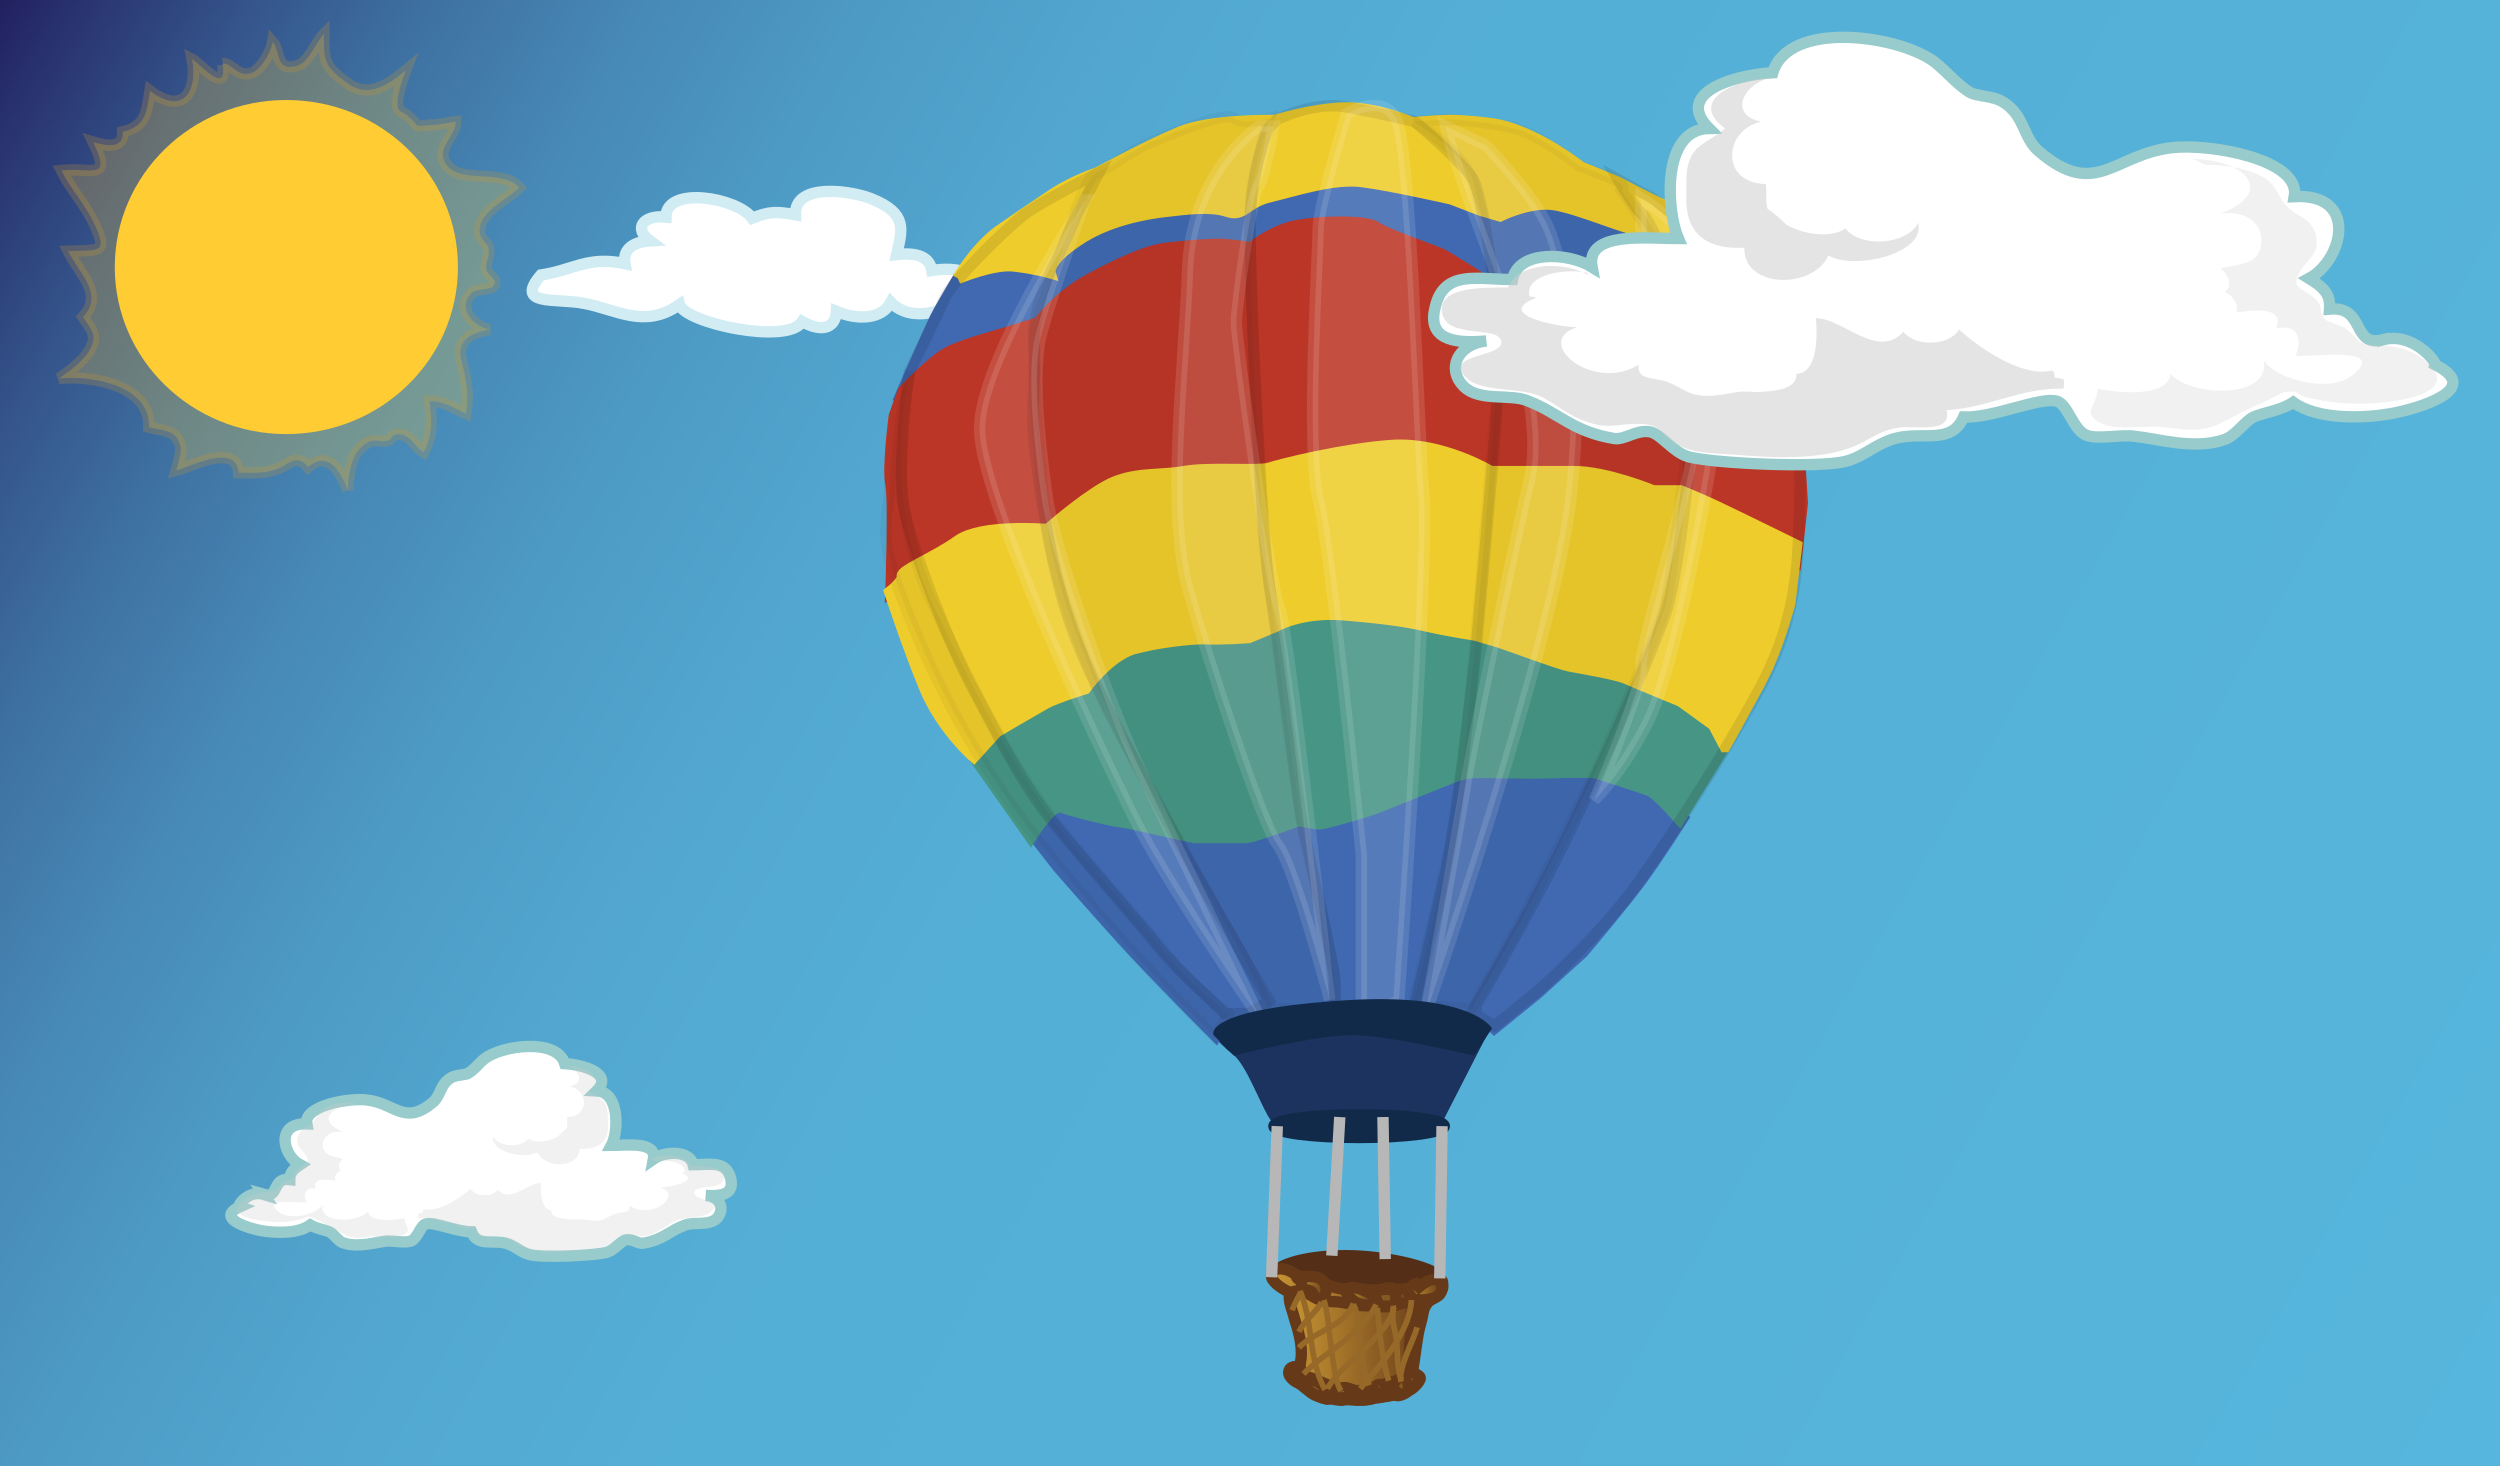 <svg xmlns="http://www.w3.org/2000/svg" version="1.0" viewBox="0 0 220 129"><rect x="0" y="0" width="220" height="129" fill="#808080" stroke="none"/><switch><g><linearGradient id="a" x1="-.429" x2="220.429" y1=".744" y2="128.256" gradientUnits="userSpaceOnUse"><stop offset="0" stop-color="#22205f"/><stop offset=".022" stop-color="#28316e"/><stop offset=".073" stop-color="#34538a"/><stop offset=".129" stop-color="#3e71a2"/><stop offset=".191" stop-color="#4788b6"/><stop offset=".262" stop-color="#4d9bc5"/><stop offset=".346" stop-color="#52a7d0"/><stop offset=".456" stop-color="#54afd6"/><stop offset=".693" stop-color="#55b1d8"/><stop offset="1" stop-color="#57b6dd"/></linearGradient><path fill="url(#a)" d="M0 0h220v129H0z"/><path fill="#FFF" stroke="#D1ECF2" d="M85 26.4c2-1.7.3-3.1-3-2.6-.2-1.2-1.3-1.6-3.1-1.4.5-2.2 1-3.6-2.2-4.9-1.7-.7-6.8-1.5-6.7 1.4-1.7-.3-2.3-.3-3.8.3-1.3-1.8-7.6-2.9-7.6-.1-2-.2-2.9 1-1.4 2.1-1.7.1-2.4.9-2.2 2-3.3-.7-4.6.6-7.4 1-2.4 2.8 1.4 2 3.8 2.5 2.8.5 5.3 2.3 8.4.1.4 1.6 9.5 3.6 10.8 1.5 1.6.9 2.9.7 3-.9 1.9.8 4 .7 4.8-.8 1.8 1.9 5.2.8 6.6-.7"/><g fill="#FC3"><path stroke="#CA9731" d="M19.6 5.6c.8-.1 1.3 1.3 2.6.8.9-.4 1.7-2 1.8-2.7.7.8.2 2.6 2.1 2.1 1.1-.3 1.7-2.1 2.4-2.8 0 2.3 0 2.8 1.9 4.2 1.9 1.5 3.6.4 5.3-1-.3.8-.6 1.7-.7 2.5-.1 1.4.3.9 1 1.6 1.1 1 .3.8 1.9.7.8 0 1.4-.2 2.2-.3 0 1.3-1.6 2.2-1 3.5 1.1 2.2 4.9.5 6.6 2.3-1.1 1.1-3.5 2.1-3.5 3.8 0 .8.7 1 .8 1.6.1.7-.3 1.1-.2 1.8.1.6 1.1.8.6 1.5-.2.3-1.5.2-1.9.6-1.4 1.4.3 3 1.6 3.2-1.9.3-2.9 1.1-2.5 2.7.4 1.6.7 2.9.4 4.7-1.1-.5-1.9-1.1-3.2-1.1.2 1.8.3 2.8-.5 4.5-1-.6-1-1.5-2.3-1.6-.6 0-.4.5-1 .6-.4.1-.9-.1-1.3 0-1.8.6-2 2.8-2.1 4.3-.5-1.3-1.6-3.6-3.5-2-1-1.3-1.8-.1-2.8.2-1.1.4-2.2.3-3.3.3-.2-2.7-4.3-.5-5.5-.2.2-.7.6-1.8.3-2.4-.4-1.2-1.6-1.1-2.7-1.4.2-3.6-4.9-4.6-7.9-4.3.9-.6 2.2-1.6 2.7-2.5.7-1.3.2-1.7-.6-2.9 1.9-2-.3-3.8-1.3-5.8 2.8-.1 3.5.2 2.3-2.4-.8-1.7-2.1-3.1-2.9-4.7 2.6-.3 4.5 1 2.8-2.5 1 .3 2.7.7 2.6-.9 2.1-.5 2.1-1.8 2.4-3.6 3.1 2.3 4.2-.2 3.7-2.8.6.3 3.1 3.3 2.7.5" opacity=".25"/><ellipse cx="25.2" cy="23.5" rx="15.1" ry="14.7"/></g><path fill="#FFF" stroke="#98CBCB" d="M23.2 105.1c1.4.4.7-1.5 2.3-1.3 0-.6.3-.9.9-1.3-1.5-.8-2.2-3.7.6-3.6-.3-1.6 3.7-2.3 5.3-2.1 2.5.3 3.3 2.3 5.8.2.7-.6.6-1.5 1.5-2.1.4-.3 1.2-.3 1.5-.4.6-.3.9-.8 1.5-1.3 1.5-1.2 6.4-1.9 7.1.4 1.7.1 4.3.9 2.8 2.4 2.1.1 1.9 3.7 1.3 4.8 1.3 0 4-.4 3.7 1.2 1-.7 3.2-.8 3.5.5 1.5 0 2.9-.4 3.3 1.2.3 1.3-.6 1.6-2.2 1.5 1.3.1 1.7 1.2 1 2-.7.7-2 .3-2.8.6-1.4.5-1.9 1.3-3.7 1.6-.4.1-.9-.4-1.5-.3-.5.1-1 .9-1.7 1.1-1.1.3-5.7.5-6.8.2-.8-.2-1.3-.8-2.1-1-1.2-.3-2.5.3-3-1-1.3 0-3.3-.9-4-.7-.5.1-.7 1.2-1.3 1.5-.5.2-1.5 0-2.1 0-1 .1-2.5.6-3.8.2-.5-.1-.9-.8-1.3-1-.5-.2-1.2-.3-1.7-.6-1.1.8-3.1.7-4.3.5-1.1-.2-4.1-1.1-1.9-2.1-.3-.1.8-1.5 2.1-1.1z"/><path fill="#CCCBCB" d="M57.7 102.2c.9-.2 2.8.1 2.5 1h-.3c1.9.7-1 1.3-1.8 1.3 2 .6-.6 2.9-2.7 1.6.1.7-.7.5-1.2.7-.9.3-1 .7-2.1.6-.3 0-.6-.1-1-.1h-1c-.7-.1-1.6-.1-1.6-.8-1-.1-.9-1.9-.9-2.4-1.2 0-2.7 1.8-3.8.6-.5.7-2 .6-2.4-.1-.7.7-2.7 2.1-4.1 1.8-.1.1-.1.2-.1.3-.1 0-.3.1-.4.1v.4c1.8-.1 3.3.9 5.1.9-.3 1 1.3.7 1.9.7 1 .1 1.3.5 2.1.9 1.4.6 3.6.5 5.2.3.8-.1 1.8-.1 2.4-.4.9-.5.6-.9 1.7-.9.9 0 1.3.2 2.2-.1.7-.3 1.2-.7 1.9-1.1.9-.5 2.6-.2 3.3-.9 1.2-1.1-1.7-.9-1.5-1.7.2-.7 2.4-.1 2.6-1.2.2-1.1-1.8-1.1-2.9-1.1-.5-1.1-2.5-1.1-3.5-.6m-25.9-4.8c-2.1 0-3.7 1.4-1.2 2.4-1.1-.1-1.8.4-1.8 1.2.1.9.8.9 1.8 1.2-.4.3-.5.7-.2 1-.4.2-.6.5-.5.9-.7-.1-2.1-.3-1.7.7-1.1-.2-1.1.7-.8 1.2-.3.1-4.2-.5-2.4.9 1 .7 3.3.2 3.8-.7-.4 1.7 3.1 1.6 4 .6.1 1 2.3.8 3.2.6 0 .7.8 1.1-.2 1.5-.7.3-1.9.1-2.7.1-.9.1-1.6.3-2.4-.2-.7-.3-1.2-.7-1.9-1-.2-.1-.7-.4-1-.5-.6-.1-.4.1-.9.2-.9.2-1.7.3-2.7.2-1.4-.1-4-.5-2.5-1.8.6-.5 1.2-.7 2-.8 1.3-.1.7-.1 1.6-.8.2-.2.8-.3.9-.4.2-.2.1-.5.3-.7.5-.6 1.2-.5.9-1.2-.3-.6-1-.8-.8-1.7.2-.8.8-.8 1.3-1.3.4-.4.4-.9 1.1-1.3.7-.4 1.6-.5 2.4-.5m18.5-3.3c1.3.1 2.2 1.6.6 1.9 1.7.3 1.8 2.7-.2 2.7 0 .4.1.8-.1 1.1.1-.2-.8.7-.7.6-.6.4-1.9.7-2.6.2-.7.9-2.7.7-3.1-.2-.3 1.3 2.7 2.1 3.9 1.4.7 1.5 3.7 1.4 3.7-.3 1.9.1 2.6-.9 2.5-2.2 0-.5 0-1.2-.2-1.7-.3-.6-1-.8-1.5-1.2 1.5-1.1 0-2-1.6-2.2" opacity=".28"/><path fill="#1B335E" d="M139.1 14.6s13.7 3.9 17.6 18.1c3.9 14.2-.5 24.6-2 27.9-1.5 3.3-4.9 9.1-7.2 12.2-2.3 3.1-6 8.5-8.5 10.9-2.4 2.4-7.8 6.7-7.8 6.7l-4.4 8.6h-14.5c-.8 0-2.4-5.2-3.8-6.2-1.3-1-2.8-2.9-2.8-2.9S88.2 73.3 83 61.7c-5.2-11.6-6-23.8-2.9-29 3.1-5.2 2.1-7.2 7.3-11.7 5.2-4.6 10.6-6.4 10.6-6.4s3.4-2.6 6.5-3.3c3.1-.7 7 0 7 0s1.5-1.1 2.6-1.3c1.1-.2 2.5-.8 4.1-.7 1.6.2 6.1 1.3 6.1 1.3s2.3-.3 4.9-.2c6.2.4 9.9 4.2 9.9 4.2z"/><path fill="#4069B1" stroke="#4069B1" d="M156.3 31.7s-2.9-2.1-4-2.1-3.4-.3-3.4-.3.7-1.6-1-2.2c-1.6-.6-6.5-3.1-9.8-2.6-3.3.5-5.8 1-6.2 1-.3 0-7-5.2-11-4.9-4 .3-11 1.1-11 1.1s-5.4-1-10.3.8-8.4 5.9-8.4 5.9-2.9 1-5.1 1.3c-2.3.3-4.9 2.9-4.9 2.9L79 35.4s2.9-6.6 3.3-7.4c.4-.8 2-3.5 2-3.5s2.2-1.2 4-1.1c1.7.1 4.2.5 4.2.5s.4-1.8 3.8-3.3c3.4-1.6 3.4-1.9 6.4-2.1 2.9-.2 6.5 0 6.5 0s2.8-1.5 5.6-2.1c2.8-.5 3.3-2.3 4.7-1.3 1.5.9 4.9 1.6 6.1 1.8 1.2.3 4.6 1.4 4.6 1.4s1.8.6 2.4.4c.6-.2 1.2-1.5 4.1-.7 2.9.8 3.1.9 4.8 1.5 1.7.6 2.5.9 3.3 1.1.8.2 1 .7 1.4 1.7.5.9 2 1.2 2.6 1.3.7 0 3.4.2 3.4.2s1.2 1.6 2 3.1c.9 1.4 2.1 4.8 2.1 4.8z"/><path fill="#EECC2C" stroke="#EECC2C" d="M84.3 24.5s3.1-1.3 4.9-1.1c1.8.2 3.2.6 3.2.6s-.3-1 2.4-2.8c2.6-1.8 6-2.4 7.8-2.6 1.8-.2 3.9-.5 5.4 0 1.5.5 1.6-.8 3.8-1.3 2.1-.5 5.7-1.7 8.2-1.3 2.4.3 7.7 1.5 7.7 1.5l2.6 1 1.7.5s2.6-1.3 4.7-1c2.1.3 6.2 2.1 7.3 2.2 1.1 0 2.8 3 2.8 3s1.5.4 2.8.4 2.7.2 2.7.2-4.8-5.3-5.8-5.7c-1-.4-4.2-2.1-4.2-2.1l-3.2-1.3s-3.6-2.9-7.2-3.7c-1-.2-3.1-.4-4.3-.4-1.1 0-3.3.2-3.3.2s-3.3-1.4-6.1-1.3c-2.8.1-6 1.1-6 1.1s-5.6-.1-8.3 1c-2.7 1.1-7.3 3.6-7.3 3.6s-2.1.7-3.8 1.8c-1.8 1.2-4.3 2.9-5 3.4-2.1 1.6-3.5 4.1-3.5 4.1z"/><path fill="#4069B1" stroke="#4069B1" d="M91 73.6s1-1.6 1.2-2c.3-.4-.2-1.4 1.4-.7 1.6.7 3.4.3 5.2 1.3 1.2.6 3.1 0 3.1 0s1.1 1 3.2.9c2.1-.1 5.5.2 6.6.1 1.1-.1 2.8-1 2.8-1s2 0 4.3-.8 6-2 6.5-2 3.2-1 3.3-1.2c0-.2 3.5-.6 5.2-.5 1.6.1 3.8.4 4.3.2 1.3-.6 1.1.5 2.6.1s2.3.6 4.1 1.3c1.8.7 2 1.5 2 1.5l1.3 1.2s-2.3 3.6-3.7 5.5c-1.4 1.9-5.1 6.3-5.1 6.3l-4.1 3.7-3.7 3-1.6-1.6s-4.1-.2-5.2-.2c-1.1.1-7 .5-7 .5s-4.2-.5-5-.3c-.8.2-1.1.3-2.4.3h-2.1l-1.2 2s-5.4-5.4-8.3-8.6c-2.9-3.2-5.6-6.3-5.6-6.3L91 73.6z"/><path fill="#469585" stroke="#469585" d="M85.7 66.6s.8-.6 1.4-1.4c.6-.9 1.5-1.6 2.3-2.1.8-.5 3-1.1 3.5-1.6s2.6-.8 2.6-.8l.5-1.3s1.5-1.1 2.8-1.8c1.3-.7 3.8-1.1 4.6-1.3.8-.2 5.2.5 6.5 0 1.3-.5 2.4-1.5 2.4-1.5s3.4-.3 5.9-.4c2.6-.2 8.3 1.2 9.1 1.3.8.2 2.6.5 2.6.5s5.8 1.8 6.7 2.3c1 .5 3.4 1 4.7 1.1 1.3.2 2.6.8 2.6.8s2 1 3.9 1.6c2 .6 2.9 2.1 2.9 2.1l1 1.7-3.9 6.3s-1.9-2.2-2.6-2.5c-.7-.3-4.8-1.6-4.8-1.6s-1.5-.1-3.9 0-5.9-.1-7 0c-1.2.1-1.3.3-3.9 1.3-2.5 1-3.5 1.4-4.2 1.7-.7.3-4.8 1.5-5.3 1.5s-1.8-.3-1.8-.3-4.1 1.5-4.6 1.5h-4.6l-2.3-.5s-3.4-.8-4.3-.9c-.9-.1-4.4-1-5.2-1.3-.8-.2-2.6 2.7-2.6 2.7l-5-7.1z"/><path fill="#BC3627" stroke="#BC3627" d="M158 49.7s.5-2.4-3.4-3.7c-3.9-1.3-6-2.8-6.7-2.8h-2.4s-2.6-1.7-7-1.7c-4.4-.1-7.3 0-7.3 0S125 39 121 39.2c-4 .2-10.1 2.3-10.1 2.3s-8.2.1-11.8.8c-3.6.7-6.8 4.4-6.8 4.4s-9 1.6-10 2.5c-1 .9-3.9 2.9-3.9 2.9s.3-8 0-9.5.3-6 .3-6l.8-2.2s2.4-2.5 3.6-3.2c1.2-.8 4.8-1.7 5.7-2 .9-.3 2.6-.8 2.6-.8s1.6-2.3 4.6-3.9c3-1.6 5-2.4 6.3-2.6 1.3-.2 3.9-.4 4.9-.4 1 0 2.9.3 2.9.3s1.6-1.3 3.4-1.8c1.8-.5 6.6-.7 7.6 0s5.6 2.2 6 2.5c.4.2 3.4 2.1 3.4 2.1s.4.3 1.6.6c1.2.3 4.5-1.1 7.5-.6 3 .5 4.2.8 5.7 1.4 1.5.6 3.9 1.5 3.8 2-.2.5-.2 1.4.8 1.5 1 .1 3.8.5 4.5.9.7.4 2.1 1.4 2.1 1.4s1.2 3.9 1.6 6.2c.3 2.3.5 6.3.5 6.3l-.6 5.4z"/><path fill="#EECC2C" stroke="#EECC2C" d="M151.8 65.7s1.5-2.7 2.8-5.1c.4-.7.7-1.4 1-2 1.1-2.5 1.9-5.5 1.9-5.5l.6-5.1s-5.7-2.8-7.2-3.5c-1.5-.7-3-1.3-3-1.3h-2.4s-4.1-1.7-7-1.7h-7.3s-4.3-2.6-8.7-2.3c-4.4.3-9.9 1.7-10.8 2-.9.3-5.3-.1-7.5.3s-4.6 0-6.9 1.3c-2.3 1.3-5.1 3.8-5.1 3.8s-5.8-.5-7.9 1c-2.1 1.5-5 2.6-4.9 3.1.1.5-1.1 1.4-1.1 1.4s1.6 4.9 3.1 8.5c1.5 3.6 4.3 6 4.3 6l2-2.2s3.4-2 4.3-2.5c.9-.5 3.5-1.3 3.5-1.3s2-2.8 4.2-3.5c2.2-.6 5-.9 6.3-.9 1.3.1 3.9-.1 3.9-.1l2.4-1s2.2-1.3 5.9-1c3.7.3 5.7.6 7.4 1 1.7.4 4.3.8 4.3.8s.6.2 2 .6c1.5.5 5.2 1.9 6.2 2.1 1 .2 4.1.7 5 1.1.9.4 4.8 2 4.8 2l2.9 2.1 1 1.9z"/><path fill="none" stroke="#030306" d="M129.7 88.8s4.6-7.7 8-14.7c3.4-7 7.2-15.5 8.8-19.9 1.6-4.4 3.3-22.2 2.3-25.8-1-3.6-3.8-9.3-4.2-9.5-.5-.2-2.2-3.1-2.2-3.1l3.1 1.7c4.3 3.4 8 6.3 9.7 10.7 1.7 4.4 3.4 10.5 3.2 15.2-.2 4.7.2 10.2-3.5 17.1-3.7 6.9-9.6 15.8-11.9 18.7-2.3 2.9-5.8 6.4-7.8 8.1-2.1 1.7-3.7 3-3.7 3l-1.6-1v-.5z" opacity=".1"/><path fill="#030306" stroke="#030306" d="M80.1 32.7s-2.8 10.6 2 20.5c4.7 9.9 7.5 14.9 10.8 19.2 3.3 4.2 9.3 10.8 10.3 12.2 1 1.5 4.9 4.6 4.9 4.6l-1.2 2s-4.6-4.3-9.7-10.2c-5.1-5.9-11-12.7-15.9-23.7s-3-11-3-14.6c.1-3.6.7-7.3.7-7.3l1.1-2.7zm44.3-22s4.4 2.6 5.2 5.2c.8 2.6 2.3 9.6 2.3 13.7S129.1 67 128.1 72c-1 5.1-3.8 16.6-3.8 16.6h2.8l2.4.2s2.1-3.6 4-7.1c1.9-3.5 6.2-12.3 7.4-14.8 1.1-2.5 5.3-12 5.7-13.7.4-1.7 2-14.6 2.1-16.4.1-1.8-.5-10.4-2.1-13.6-1.6-3.2-3.9-6.4-3.9-6.4s.5-.4-.5-.9-3.2-1.3-3.2-1.3-3.4-2.7-5.7-3.3c-2.2-.6-5.8-.8-5.8-.8l-3.1.2z" opacity=".04"/><path fill="none" stroke="#030306" d="M111.7 88.1s-7.2-12.2-10.6-18.8c-3.4-6.5-6-11.1-7.5-16.2S91.3 41.5 91 38.9c-.3-2.6.2-5.9 0-8.6-.2-2.8 1.2-6 1.9-7.3.7-1.3 1.7-3.9 2-4.4.3-.5 1.8-3.4 1.8-3.4s-4.7 2.3-6.6 3.7c-1.9 1.5-6.2 5.8-6.9 7.2-.6 1.4-3.2 6.7-3.2 6.7s-1.1 8.4-.5 11.7c.6 3.3 3.7 11.4 5.8 15.5 2.2 4.1 4.4 8.7 7.4 12.4 3 3.7 8.4 9.8 9.3 11 .9 1.2 5.8 5.8 5.8 5.8h2.1l1.8-1.1zm-.1-76.8s-1.6 3.9-1.6 8.8 1 27.6 1.8 32c.8 4.4 2.3 18.4 3.1 21.8.8 3.4 2.6 11.6 2.6 12.6v2.6l7-.5s2.2-9.4 2.8-12.2c.6-2.8 2.3-15.9 2.7-20.4.4-4.6 2.2-23.2 2-26.4-.2-3.2-1.5-12.2-2.3-13.7-.8-1.5-5.2-5.2-5.2-5.2s-3.3-.8-6.1-1.3-6 1.1-6 1.1l-.8.8z" opacity=".1"/><path fill="#030306" stroke="#030306" d="M117.4 89.1s-3.6-.2-4.1-.3c-.5-.2-1.6.2-1.6.2s-1.6-3.6-2.5-5.2c-.9-1.6-10.4-18.7-11.3-20.5-.9-1.8-4.7-10-5.7-16.6-1-6.6-1.3-15.8-1.2-17.1.1-1.3 2.5-7.9 2.9-8.9.4-.9 1.5-5.1 2.8-5.6 1.3-.5 2.4-1.6 4.6-2.6 2.2-.9 6.5-2.7 7.3-2.1.8.6 3.1 0 3.1 0s-1.5 4.9-1.6 6.9c-.2 2 .1 12.2.2 14 .1 1.8.5 10.9.8 14.8.3 3.9 1.3 10.5 1.7 13.9.4 3.4 1.7 12.7 2 13.8.3 1.2 1.2 5.5 1.4 6.3.2.8 1.2 5.5 1.2 5.5v3.5z" opacity=".04"/><path fill="#FFF" stroke="#FFF" d="M95.5 17.6s-9.3 14.1-9.3 20.1c0 6 10.4 27.9 13.4 33.9 2.5 5.1 8.7 14.3 10.6 17 .4.5.6.8.6.8s-8.7-17.9-10.7-22.2-7-17.7-7.9-23.2c-.8-5.5-1.4-11.7-.5-14.8.8-3 3.8-11.6 3.8-11.6zm23-7.6s-2.5 8.2-2.5 10.1c0 2-1.1 19.4 0 23.8 1.1 4.4 3.8 31.4 3.8 31.4v14l3.3-1.2s2.7-38.5 2.2-44.5-1.1-31.1-2.5-33.3c-1.3-2.1-4.3-.3-4.3-.3zm-7.7 1.1s-6 3.9-6.3 12.7c-.3 8.7-1.9 21 0 27.9 1.9 6.8 6.6 20.9 7.9 22.6 1.1 1.3 3.3 8.9 4.2 12.2.3.9.4 1.5.4 1.5s-3.6-32.9-4.4-34.5c-.8-1.6-3.8-23.5-3.8-25.1 0-1.6 1.4-11.5 1.9-11.9.5-.4 1.4-5.4 1.4-5.4h-1.3zm14.6 78.3s11.1-31.8 12.8-45.2c1.6-13.4-.8-21.4-1.9-24.1-1.1-2.7-5.5-7.3-5.5-7.3l-3.6-1.7s.5 2.4 3 9.1c2.5 6.6 5.7 16.4 4.4 22-1.4 5.6-5.2 24.1-5.5 26.1-.3 1.9-3.7 21.1-3.7 21.1zm19-69.2s5.5 10.6 5.2 15.8c-.3 5.3-5.5 21.1-5.2 22.7.3 1.6-4.1 11.7-4.1 11.7s2.2-2 4.6-6.6c2.5-4.6 5.7-21.9 6.3-27.5.5-5.6-1.1-13-2.7-15.2-1.6-2.2-4.1-3.7-4.1-3.7v2.8z" opacity=".12"/><path fill="#122A49" d="M108.6 92.9s7.3-1.9 10.7-1.8c3.4.1 10.4 1.8 10.4 1.8l1.6-2.4s-1.7-3.1-12.5-2.5c-13.3.8-12 3.1-12 3.1l1.8 1.8z"/><ellipse cx="119.6" cy="99.1" fill="#122A49" stroke="#122A49" rx="7.5" ry="1"/><path fill="#542E16" stroke="#542E16" d="M126.7 112.5c0 .8-3.2 1.5-7.2 1.5s-7.5-.8-7.5-1.7c0-.8 2.4-1.8 6.4-1.8 3.9 0 8.3 1.2 8.3 2z"/><linearGradient id="b" x1="113.472" x2="125.919" y1="118.013" y2="118.013" gradientUnits="userSpaceOnUse"><stop offset="0" stop-color="#c79533"/><stop offset="1" stop-color="#663a19"/></linearGradient><path fill="url(#b)" stroke="#663A19" d="M113.9 116c-.1-.5-.6-1.6-.4-2.1.2-.4.9-.4 1.4-.4.5.1 1 .6 1.5.8.5.1 1 0 1.6.1.6.1 1.1.3 1.7.3 1 .1 2.2.1 3.2 0s2.2-.8 3.1-.5c-.5.6-.7.8-.8 1.5-.1.6-.3 1.1-.4 1.7-.2 1.1-.3 2.2-.5 3.3-.5.2-.7.3-1.1.6-.3.2-.3.2-.6.3h-.3c-.1 0-.3.2-.4.2 0 .1 0 .1-.1.2-.1 0-.2-.1-.3-.1-.1-.1-.2-.1-.3 0-.2.1-.1.4-.3.5-.3.1-.4-.2-.6-.2-.3 0-.5.2-.8.2-.4 0-.8-.3-1.2-.3-.2 0-.4.2-.6.2-.4 0-.4-.1-.8-.4-.4-.2-1-.4-1.4-.6-1.1-.3-1.2-.7-1-1.8.1-1.1-.2-2.3-.6-3.5z"/><linearGradient id="c" x1="111.917" x2="126.972" y1="113.276" y2="113.276" gradientUnits="userSpaceOnUse"><stop offset="0" stop-color="#c79533"/><stop offset="1" stop-color="#663a19"/></linearGradient><path fill="url(#c)" stroke="#663A19" d="M113.5 113.7c-.4-.1-1.5-.8-1.6-1.3-.1-1 1.2-.8 1.7-.5.7.4 1 .6 1.9.7.8.1 1.3.5 2 .7.6.2 1.2.1 1.8.1.7 0 1.3.2 2 .1 1.3-.1 2.6 0 3.8-.2.6-.1 1.1-1.1 1.7-.5.6.6-.5 1.5-1.1 1.7-.6.2-1.2 0-1.8.1-.7.1-1.3.4-2 .4-.6 0-1.2-.1-1.9-.1s-1.3-.2-2-.3c-.6-.1-1.3 0-1.8-.2-.7-.2-1.2-.8-2-.8-.3 0-.5.1-.8.2"/><linearGradient id="d" x1="124.013" x2="126.937" y1="113.523" y2="113.523" gradientUnits="userSpaceOnUse"><stop offset="0" stop-color="#c79533"/><stop offset="1" stop-color="#663a19"/></linearGradient><path fill="url(#d)" stroke="#663A19" d="M124.3 113c.5.2 1.3-.1 1.8-.3.3-.1.5-.4.8 0 .2.3-.2.9-.4 1.1-.4.4-1.3.8-1.8.6-.3-.1-.6-.4-.6-.8 0-.5.3-.6.8-.7"/><linearGradient id="e" x1="113.396" x2="124.91" y1="121.731" y2="121.731" gradientUnits="userSpaceOnUse"><stop offset="0" stop-color="#c79533"/><stop offset="1" stop-color="#663a19"/></linearGradient><path fill="url(#e)" stroke="#663A19" d="M124.3 120.9c-.2 0-.5-.1-.7.1-.3.2-.2.5-.5.7-.2.1-1.8-.3-1 .5-.3-.2-1.4-.4-1.4.2-.5-.1-.6 0-1.1 0-.4 0-.9-.2-1.4-.2-.4 0-.8.1-1.2 0-.2-.1-.4-.2-.6-.4-.3-.2-.4-.1-.7-.2-.3-.1-.3 0-.6-.2-.2-.1-.3-.4-.4-.5-.2-.1-.3 0-.5-.1s.1-.7-.4-.5c-1.1.4 1.3 2 1.5 2.2.7.6 1.7.5 2.6.6 1 .1 1.8.2 2.8 0 .4-.1.8-.1 1.2-.2.2 0 .4-.1.6-.1.3 0 .5-.1.6-.2.6-.1.8-.1 1.3-.5.2-.2 1-.9.3-1.1"/><linearGradient id="f" x1="114.145" x2="116.736" y1="113.243" y2="113.243" gradientUnits="userSpaceOnUse"><stop offset="0" stop-color="#c79533"/><stop offset="1" stop-color="#663a19"/></linearGradient><path fill="url(#f)" stroke="#663A19" d="M114.3 112.4c.9-.1 2.4-.3 2.4 1.1 0 .5-.4 1-.9.7-.3-.2-.2-.5-.5-.6-.2-.1-.5-.1-.8-.1 0-.3.1-.4 0-.7-.1-.2-.7-.4-.2-.6"/><linearGradient id="g" x1="124.019" x2="126.867" y1="113.465" y2="113.465" gradientUnits="userSpaceOnUse"><stop offset="0" stop-color="#c79533"/><stop offset="1" stop-color="#663a19"/></linearGradient><path fill="url(#g)" stroke="#663A19" d="M124.3 113.4c-.8.6.1 1 .7 1 .5 0 1.4-.1 1.7-.5.4-.5.2-1.3-.5-1.3-.6 0-1.3.6-1.7 1"/><linearGradient id="h" x1="118.293" x2="121.126" y1="114.063" y2="114.063" gradientUnits="userSpaceOnUse"><stop offset="0" stop-color="#c79533"/><stop offset="1" stop-color="#663a19"/></linearGradient><path fill="url(#h)" stroke="#663A19" d="M118.3 113.4c.2.5.7 1.1 1.2 1.3.3.1 1.3.3 1.6 0 .5-.6-2.3-2-2.7-1.1"/><linearGradient id="i" x1="113.351" x2="114.861" y1="121.048" y2="121.048" gradientUnits="userSpaceOnUse"><stop offset="0" stop-color="#c79533"/><stop offset="1" stop-color="#663a19"/></linearGradient><path fill="url(#i)" stroke="#663A19" d="M114.7 121.2c.3 1.2-1.3.2-1.3-.4 0-.5.5-.6.8-.4.4.3.2.8.7 1"/><linearGradient id="j" x1="123.276" x2="124.8" y1="121.566" y2="121.566" gradientUnits="userSpaceOnUse"><stop offset="0" stop-color="#c79533"/><stop offset="1" stop-color="#663a19"/></linearGradient><path fill="url(#j)" stroke="#663A19" d="M123.3 121.4c.4.1.7.4.6.9.5-.2 1.2-.7.8-1.3-.6-.7-1 .3-1.4.4"/><linearGradient id="k" x1="114.624" x2="117.002" y1="122.214" y2="122.214" gradientUnits="userSpaceOnUse"><stop offset="0" stop-color="#c79533"/><stop offset="1" stop-color="#663a19"/></linearGradient><path fill="url(#k)" stroke="#663A19" d="M114.8 121.4c1.3 0 1.8.5 2.2 1.7-.8.2-3.1-1.4-2.2-1.7"/><linearGradient id="l" x1="122.028" x2="123.972" y1="122.16" y2="122.16" gradientUnits="userSpaceOnUse"><stop offset="0" stop-color="#c79533"/><stop offset="1" stop-color="#663a19"/></linearGradient><path fill="url(#l)" stroke="#663A19" d="M123.3 121.7c-.3-.2-1.1 0-1.2.4.3.3.9 0 .8.7.2.1.9-.2 1-.4.2-.3 0-.8-.5-.7"/><linearGradient id="m" x1="116.799" x2="118.275" y1="122.674" y2="122.674" gradientUnits="userSpaceOnUse"><stop offset="0" stop-color="#c79533"/><stop offset="1" stop-color="#663a19"/></linearGradient><path fill="url(#m)" stroke="#663A19" d="M116.9 122.3c.8-.6 1.1.4 1.4.9-.4.1-.9-.1-1.3-.1-.1-.3-.1-.6-.1-.9"/><linearGradient id="n" x1="120.857" x2="122.816" y1="122.438" y2="122.438" gradientUnits="userSpaceOnUse"><stop offset="0" stop-color="#c79533"/><stop offset="1" stop-color="#663a19"/></linearGradient><path fill="url(#n)" stroke="#663A19" d="M121.3 121.9c-.2.1-.4.3-.5.5.5.6 1.3.6 2 .2-.1-.4-1-.7-1.4-.6"/><linearGradient id="o" x1="117.792" x2="121.03" y1="122.67" y2="122.67" gradientUnits="userSpaceOnUse"><stop offset="0" stop-color="#c79533"/><stop offset="1" stop-color="#663a19"/></linearGradient><path fill="url(#o)" stroke="#663A19" d="M117.8 122.5c-.1-.8 1.3 0 1.5 0 .6 0 1.4-.5 1.7.4-.2.3-.9.3-1.3.3 0-.3-.2-.4-.4-.6l.1-.1"/><path fill="none" stroke="#B7B7B7" d="M112.4 99.1l-.5 13.3m6-14.1l-.7 12.2m4.5-12.2l.2 12.5m5-11.7l-.2 13.4"/><path fill="none" stroke="#663A19" d="M120.2 113.3c.4 1 1.7-.3 2.4.1.2.2.3 1 .2 1.3-.3.4-1.1.2-1.5.2-.1-.6-.4-1.1-1-1.4"/><path fill="none" stroke="#966929" stroke-width=".5" d="M114.4 113.6c1.2 2.8.7 6 2.2 8.7m-.1-7.9c.4 1.3.4 2.5.6 3.8.2 1.2.3 3.2.9 4.2m1.1-7.6c.5.9.5 2.5.6 3.5.2 1.3.3 2.4.8 3.6m.7-6.8c.2 2 .4 4.5 1 6.4m.5-6.5c-.4.8.1 2.1.2 3 .1 1.1 0 2.4.4 3.4"/><linearGradient id="p" x1="123.945" x2="124.258" y1="117.51" y2="117.51" gradientUnits="userSpaceOnUse"><stop offset="0" stop-color="#c79533"/><stop offset="1" stop-color="#663a19"/></linearGradient><path fill="url(#p)" stroke="#663A19" d="M124.3 114.4c0 2.1-.4 4.1-.3 6.2"/><path fill="none" stroke="#966929" stroke-width=".5" d="M114.5 113.7c-.3.5-.6 1.1-.8 1.6m.6 1.9c.5-1 1.5-1.7 2-2.6m-2 4c1.4-1.5 4-1.8 4.8-3.9m2 .1c-1.2 2.6-4.4 4.1-6.4 6.1m7.9-6c.2 1.1-1.6 2.9-2.3 3.6-1.1 1.1-2.7 2.3-3.5 3.7m7.4-7.8c-.1 2.8-2.7 5.7-4.5 7.8m3.6-.6c-.3-1.2 1.1-3.6 1.4-4.8"/><path fill="#FFF" stroke="#98CBCB" d="M209.7 29.9c-2.8.7-1.5-3-4.7-2.7.1-1.3-.5-1.9-1.8-2.7 3-1.6 4.4-7.5-1.3-7.2.6-3.3-7.5-4.7-10.8-4.3-5.1.6-6.7 4.6-11.7.3-1.4-1.2-1.2-3.1-3.1-4.3-.9-.6-2.4-.5-3-.9-1.1-.7-1.8-1.6-3-2.6-3.1-2.4-12.9-3.8-14.3.9-3.5.2-8.7 1.8-5.6 4.9-4.3.1-3.7 7.4-2.7 9.7-2.7 0-8.2-.7-7.6 2.5-2.1-1.3-6.5-1.5-7 1.1-3.1 0-6-.9-6.8 2.4-.7 2.7 1.3 3.3 4.5 3-2.6.3-3.5 2.5-2 4 1.4 1.4 4.1.6 5.7 1.3 2.8 1.1 3.9 2.7 7.6 3.3.9.1 1.9-.8 3.1-.6 1 .2 2 1.8 3.4 2.2 2.3.6 11.5 1 13.8.4 1.6-.4 2.6-1.5 4.3-2 2.5-.7 5 .6 6.1-1.9 2.6.1 6.7-1.8 8.2-1.4 1 .3 1.4 2.5 2.6 3 1.1.4 3-.1 4.3.1 2 .2 5.1 1.2 7.8.3 1-.3 1.8-1.6 2.6-2 .9-.4 2.5-.6 3.5-1.3 2.2 1.6 6.3 1.4 8.6 1 2.2-.4 8.3-2.1 3.9-4.3.1-.3-2-2.9-4.6-2.2z"/><path fill="#CCCBCB" d="M139.7 24c-1.8-.4-5.6.1-5.1 2.1.2 0 .4 0 .6.1-3.9 1.5 2.1 2.6 3.6 2.6-4 1.2 1.3 5.8 5.4 3.3-.2 1.4 1.5 1.1 2.5 1.5 1.8.7 1.9 1.4 4.3 1.2.7-.1 1.3-.2 1.9-.3.6-.1 1.3 0 1.9 0 1.4-.1 3.3-.2 3.3-1.6 2-.1 1.8-3.8 1.7-4.9 2.4 0 5.4 3.7 7.7 1.2 1.1 1.4 4.1 1.2 4.9-.2 1.5 1.4 5.5 4.3 8.2 3.6.2.2.2.3.2.6.2.1.7.1.8.2.1.3 0 .5 0 .8-3.7-.1-6.7 1.7-10.3 1.9.5 2-2.5 1.4-3.9 1.5-2 .2-2.6 1-4.3 1.7-2.9 1.2-7.3 1-10.6.7-1.6-.1-3.6-.1-4.9-.9-1.7-.9-1.2-1.8-3.5-1.8-1.8 0-2.6.5-4.5-.2-1.5-.5-2.5-1.4-3.8-2.1-1.8-1-5.3-.4-6.7-1.7-2.4-2.2 3.4-1.8 3-3.3-.3-1.4-4.8-.1-5.2-2.5-.4-2.3 3.7-2.2 5.8-2.2.9-2.3 5-2.3 7.1-1.1" opacity=".53"/><path fill="#CCCBCB" d="M193 14c4.3 0 7.5 2.8 2.4 4.8 2.2-.3 3.7.8 3.6 2.5-.1 1.9-1.6 1.9-3.6 2.3.7.6 1.1 1.5.4 2.1.8.4 1.2 1.1 1 1.8 1.4-.2 4.3-.6 3.5 1.4 2.2-.5 2.2 1.4 1.7 2.4.6.2 8.6-1 4.9 1.8-2 1.5-6.6.3-7.7-1.4.7 3.4-6.3 3.3-8.2 1.2-.2 2.1-4.7 1.7-6.4 1.3 0 1.4-1.6 2.2.4 3.1 1.3.6 3.9.1 5.4.3 1.9.2 3.1.5 4.9-.3 1.4-.7 2.4-1.3 3.9-1.9.5-.2 1.5-.9 2-.9 1.2-.2.9.3 1.9.5 1.8.4 3.5.6 5.4.5 2.9-.1 8-1 5.1-3.6-1.1-1-2.4-1.4-4-1.5-2.6-.2-1.5-.2-3.2-1.5-.4-.3-1.7-.6-1.8-.8-.5-.5-.2-1-.6-1.5-1-1.3-2.5-1-1.7-2.5.6-1.3 1.9-1.6 1.5-3.4-.4-1.6-1.6-1.5-2.6-2.6-.8-.8-.8-1.9-2.2-2.6-1.4-.7-3.2-1-4.9-1" opacity=".28"/><path fill="#CCCBCB" d="M156.3 6.8c-2.6.1-4.5 3.3-1.3 3.9-3.3.7-3.7 5.4.4 5.5.1.7-.1 1.6.2 2.3-.2-.4 1.7 1.3 1.5 1.2 1.2.8 3.9 1.4 5.3.4 1.4 1.8 5.5 1.4 6.4-.5.7 2.7-5.5 4.2-7.9 2.9-1.4 3-7.5 2.9-7.4-.7-3.9.2-5.2-1.8-5.1-4.5 0-1.1-.1-2.5.4-3.5.6-1.2 1.9-1.5 3-2.5-3-2.2.1-4 3.3-4.4" opacity=".53"/></g></switch></svg>
